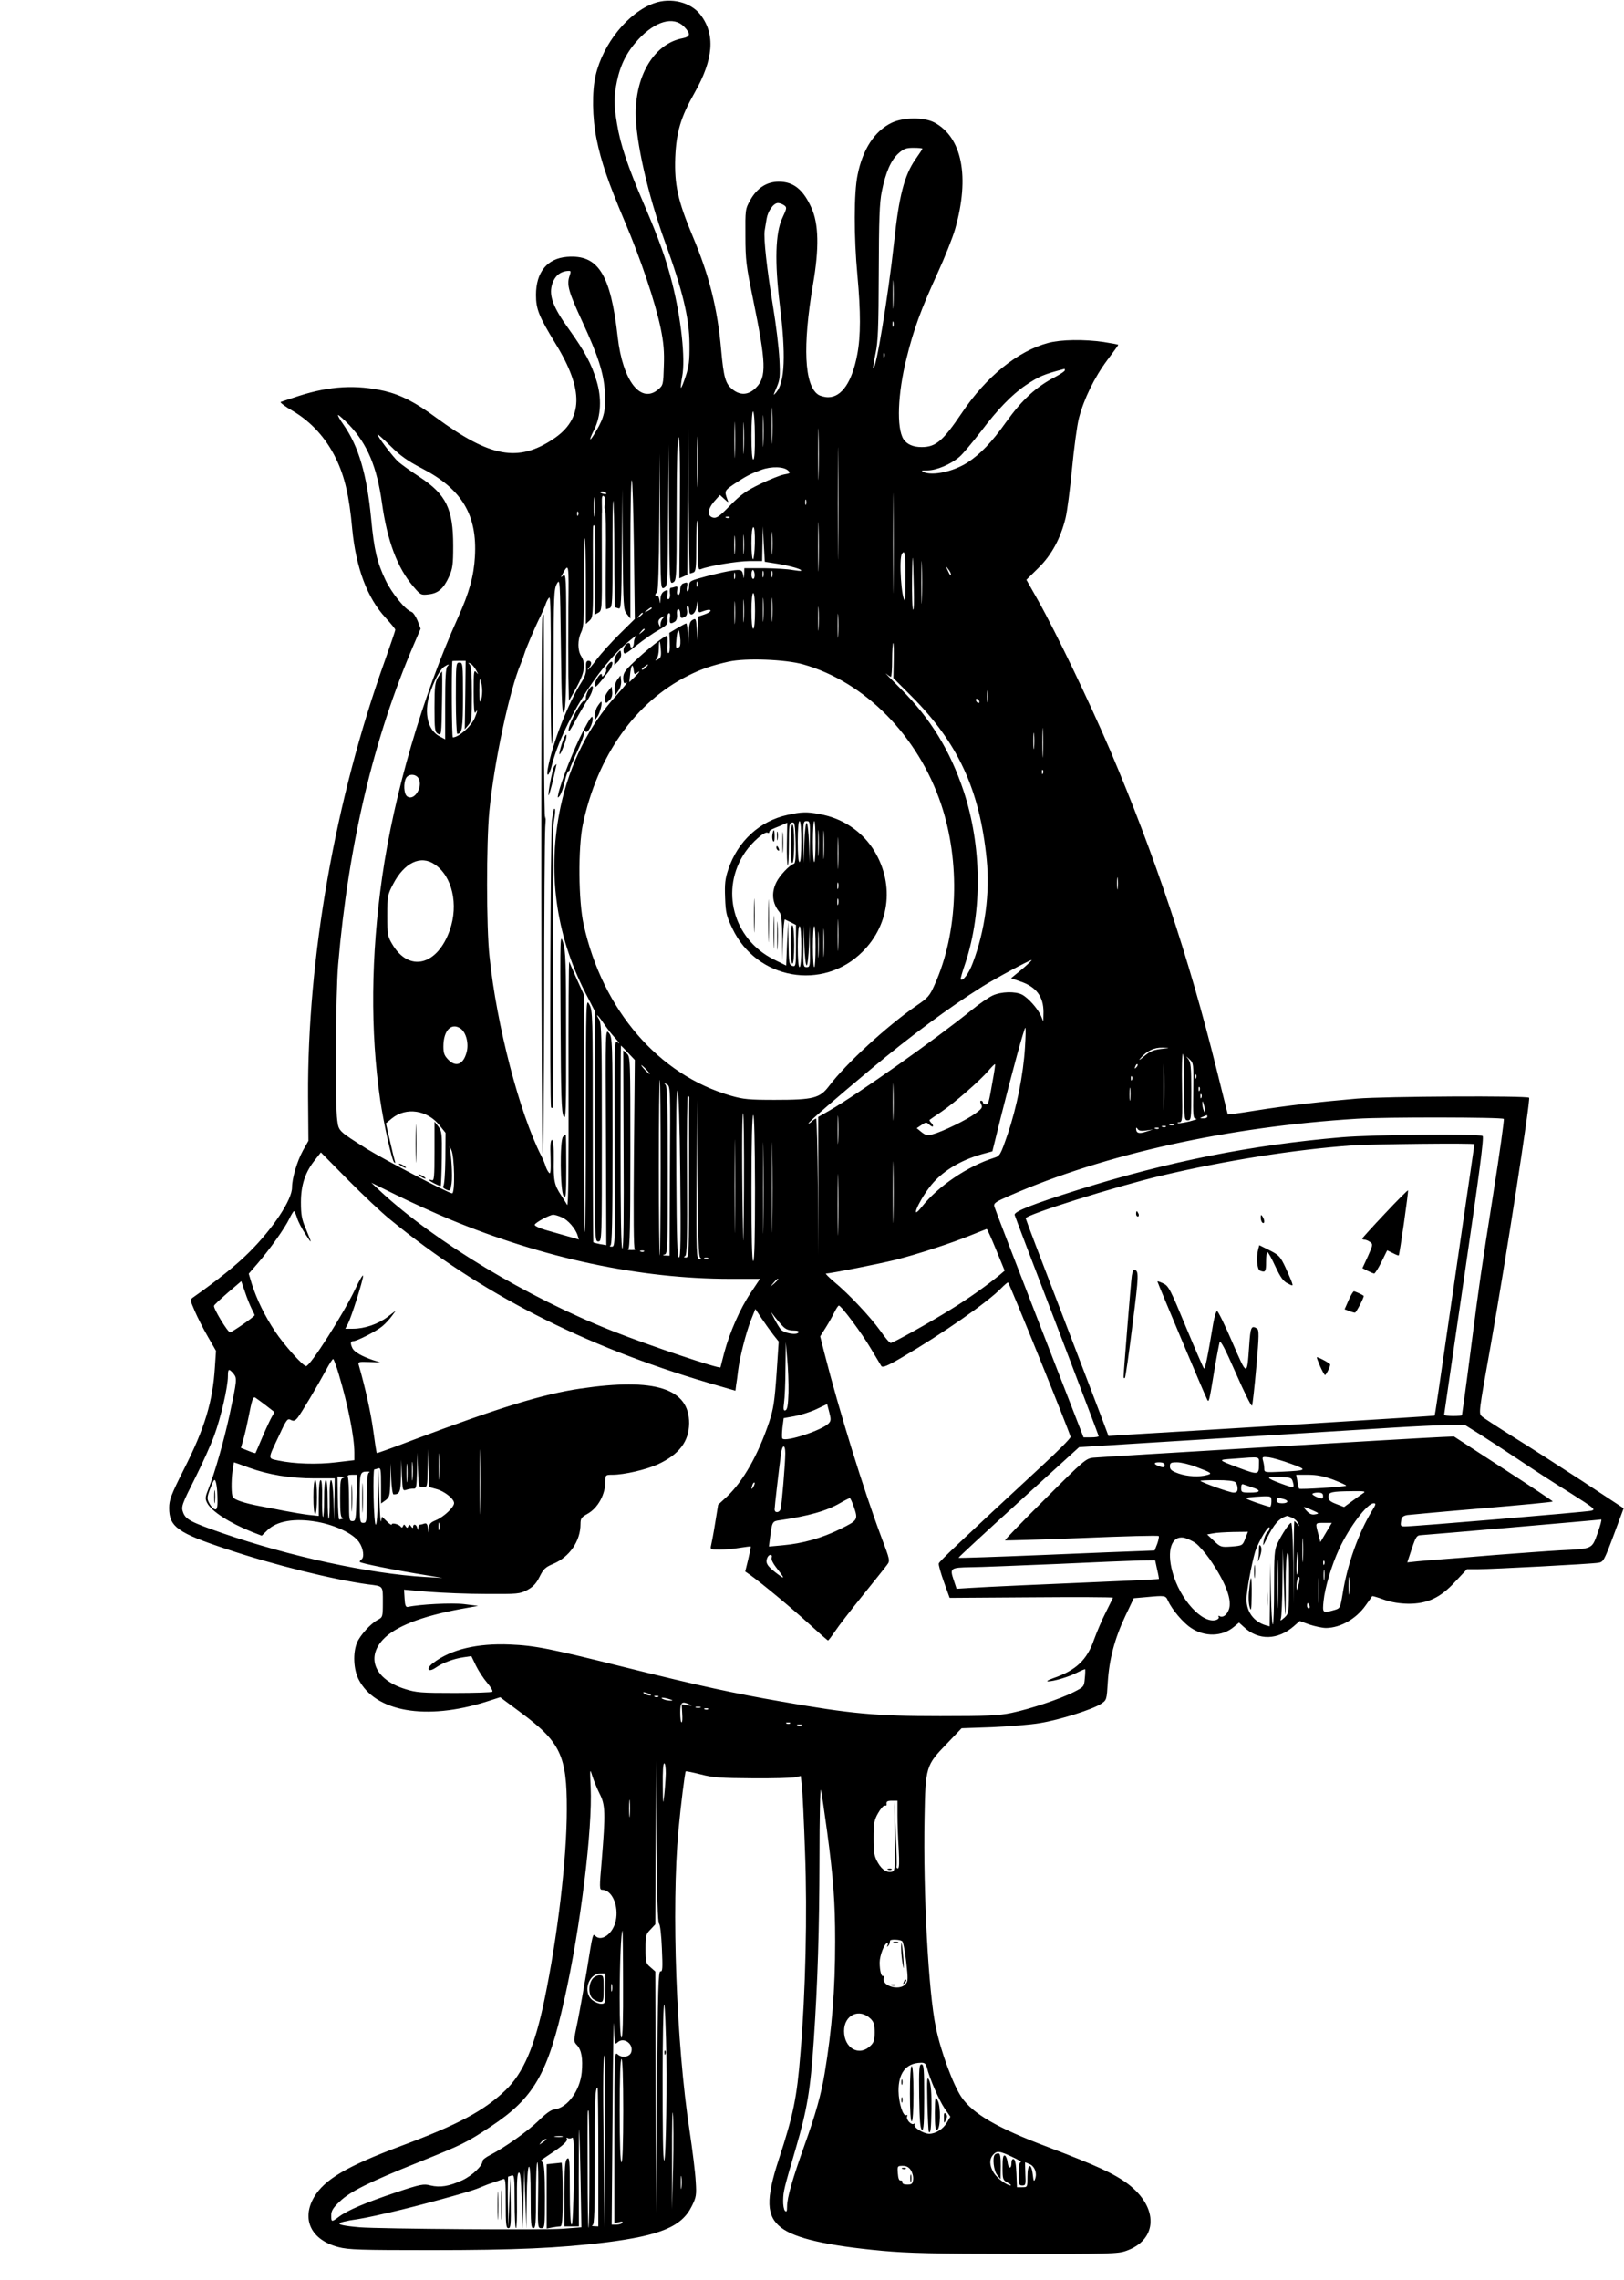 <?xml version="1.0" standalone="no"?>
<!DOCTYPE svg PUBLIC "-//W3C//DTD SVG 20010904//EN"
 "http://www.w3.org/TR/2001/REC-SVG-20010904/DTD/svg10.dtd">
<svg version="1.0" xmlns="http://www.w3.org/2000/svg"
 width="912pt" height="1280pt" viewBox="0 0 912 1280"
 preserveAspectRatio="xMidYMid meet">

<g transform="translate(0,1280) scale(0.1,-0.1)"
fill="#000000" stroke="none">
<path d="M3673 12782 c-145 -52 -286 -226 -328 -405 -21 -89 -19 -240 5 -357
26 -129 67 -247 157 -460 91 -213 173 -458 203 -602 17 -82 21 -133 18 -214
-3 -102 -4 -107 -31 -130 -98 -84 -200 47 -228 293 -40 355 -110 465 -285 451
-111 -9 -174 -86 -174 -214 0 -80 17 -121 109 -272 161 -261 157 -425 -12
-537 -197 -131 -353 -103 -656 119 -119 88 -200 129 -292 151 -159 36 -306 28
-478 -27 -53 -17 -100 -33 -105 -35 -4 -3 26 -26 68 -50 105 -62 187 -153 243
-268 49 -102 74 -208 91 -395 21 -217 84 -387 187 -498 30 -33 55 -63 55 -68
0 -4 -27 -84 -60 -177 -278 -776 -434 -1664 -430 -2442 l2 -250 -31 -55 c-33
-61 -61 -155 -61 -207 0 -69 -106 -229 -239 -362 -71 -71 -173 -154 -315 -254
-20 -14 -19 -15 8 -78 15 -35 48 -100 73 -143 l46 -80 -6 -90 c-12 -194 -56
-342 -174 -575 -72 -143 -83 -172 -83 -217 0 -106 47 -140 325 -232 259 -87
599 -171 790 -197 89 -11 85 -6 85 -100 0 -82 -1 -85 -28 -99 -40 -21 -99 -86
-117 -128 -24 -58 -20 -150 9 -207 93 -182 378 -232 717 -125 l78 25 113 -84
c226 -167 262 -244 261 -547 0 -275 -51 -708 -125 -1065 -54 -262 -119 -415
-220 -511 -120 -115 -266 -193 -588 -313 -304 -114 -427 -187 -486 -286 -73
-125 -17 -241 136 -281 57 -15 123 -17 520 -17 474 0 718 11 980 43 309 39
429 89 485 204 25 50 27 63 22 138 -2 46 -18 175 -35 288 -74 486 -102 1247
-62 1685 13 138 36 324 41 330 2 2 40 -6 84 -17 68 -18 113 -21 290 -22 116
-1 224 2 241 6 l31 7 6 -57 c4 -31 12 -200 18 -374 13 -343 3 -784 -26 -1128
-20 -249 -40 -345 -122 -595 -73 -223 -70 -318 14 -382 78 -60 257 -101 567
-130 145 -13 295 -17 751 -17 523 -1 574 0 620 17 178 63 182 244 10 375 -79
59 -175 103 -454 209 -279 105 -417 185 -481 278 -47 69 -117 257 -145 395
-41 198 -71 746 -63 1175 5 287 8 294 125 415 l83 87 172 6 c95 4 216 14 268
23 111 18 297 77 343 108 32 21 32 23 38 121 8 130 39 246 98 371 l48 101 69
6 c106 10 110 10 123 -20 23 -50 85 -124 130 -153 76 -51 175 -49 240 6 l29
24 29 -26 c80 -75 189 -73 280 7 l32 28 55 -20 c31 -10 72 -19 93 -19 82 1
170 52 223 128 19 26 35 49 36 51 2 1 31 -7 66 -20 43 -15 86 -22 138 -23 107
0 180 34 264 126 l64 68 63 0 c80 0 634 29 674 36 29 4 33 11 87 155 l56 151
-231 152 c-128 83 -303 196 -389 249 -86 54 -165 105 -176 115 -19 17 -18 22
49 397 83 465 225 1382 216 1392 -13 12 -812 8 -967 -5 -209 -18 -393 -39
-569 -67 -85 -14 -155 -23 -156 -22 0 1 -29 117 -64 257 -155 626 -347 1200
-596 1786 -115 268 -302 659 -406 844 l-65 115 67 66 c75 73 125 167 153 281
9 37 25 160 36 275 11 114 28 243 39 286 28 107 86 227 159 325 34 45 62 84
62 86 0 2 -37 9 -82 16 -111 16 -240 14 -311 -5 -170 -45 -349 -189 -486 -394
-106 -157 -146 -191 -225 -191 -48 0 -82 15 -102 44 -40 63 -33 255 17 455 40
163 82 276 173 475 41 89 86 202 100 251 83 293 39 515 -118 598 -58 30 -172
29 -238 -2 -96 -46 -163 -148 -192 -293 -21 -100 -21 -349 -1 -563 19 -207 19
-342 -1 -446 -29 -153 -87 -239 -163 -239 -20 0 -46 7 -57 15 -77 53 -87 272
-29 615 36 206 33 345 -9 435 -46 102 -101 145 -182 145 -68 0 -122 -35 -160
-102 -29 -52 -29 -55 -28 -203 0 -135 5 -170 42 -350 75 -365 78 -441 17 -502
-42 -42 -89 -45 -134 -7 -37 31 -47 65 -61 218 -21 237 -67 419 -161 642 -83
199 -102 287 -97 439 6 143 30 226 109 365 106 187 117 327 33 437 -54 71
-166 99 -261 65z m168 -131 c39 -40 37 -57 -8 -66 -155 -29 -262 -201 -263
-420 0 -157 68 -458 165 -725 99 -273 136 -427 137 -571 1 -94 -3 -127 -22
-183 -12 -37 -24 -66 -26 -63 -2 2 1 30 7 63 19 99 -6 326 -56 524 -35 138
-73 243 -157 440 -93 216 -134 338 -153 455 -19 112 -18 152 0 240 20 94 56
165 121 235 95 102 196 130 255 71z m1339 -686 c0 -2 -18 -30 -40 -61 -61 -88
-92 -206 -119 -464 -33 -302 -102 -722 -117 -707 -2 2 4 39 13 83 14 65 17
146 18 454 1 297 4 392 17 455 21 106 52 178 95 215 28 25 42 30 83 30 28 0
50 -2 50 -5z m-776 -318 c16 -12 15 -16 -11 -72 -39 -85 -43 -245 -14 -485 35
-281 29 -434 -19 -492 -19 -22 -19 -21 1 26 19 44 21 62 16 160 -3 61 -19 194
-36 296 -35 213 -53 380 -47 424 3 17 8 47 11 67 7 44 39 89 64 89 9 0 25 -6
35 -13z m-1206 -398 c-16 -47 -5 -88 71 -252 91 -197 121 -291 128 -397 6 -98
-3 -142 -48 -218 -39 -68 -47 -63 -12 6 38 77 43 177 13 274 -28 95 -66 165
-156 291 -86 119 -111 184 -95 245 14 51 46 79 93 81 15 1 15 -3 6 -30z m1819
-166 c-2 -37 -3 -9 -3 62 0 72 1 102 3 68 2 -34 2 -93 0 -130z m0 -115 c-3 -7
-5 -2 -5 12 0 14 2 19 5 13 2 -7 2 -19 0 -25z m-50 -170 c-3 -8 -6 -5 -6 6 -1
11 2 17 5 13 3 -3 4 -12 1 -19z m1013 -77 c0 -5 -24 -21 -52 -36 -111 -58
-187 -128 -279 -256 -80 -113 -144 -179 -216 -226 -80 -51 -195 -76 -248 -53
-15 7 -9 9 25 9 51 1 129 34 178 76 19 16 73 81 122 144 91 121 173 206 250
258 76 51 100 61 218 92 1 1 2 -3 2 -8z m-1643 -393 c-1 -46 -3 -9 -3 82 0 91
2 128 3 83 2 -46 2 -120 0 -165z m-50 -20 c-1 -40 -3 -8 -3 72 0 80 2 112 3
73 2 -40 2 -106 0 -145z m-160 -60 c-1 -46 -3 -9 -3 82 0 91 2 128 3 83 2 -46
2 -120 0 -165z m112 107 c1 -88 -2 -135 -9 -135 -6 0 -10 48 -10 135 0 74 4
135 9 135 5 0 10 -61 10 -135z m-62 -87 c-1 -40 -3 -8 -3 72 0 80 2 112 3 73
2 -40 2 -106 0 -145z m420 -135 c-1 -65 -3 -12 -3 117 0 129 2 182 3 118 2
-65 2 -171 0 -235z m110 -416 c-1 -139 -2 -22 -2 258 0 281 1 394 2 252 2
-142 2 -372 0 -510z m-2745 696 c102 -108 155 -236 183 -437 30 -213 86 -364
177 -470 40 -47 43 -48 85 -43 54 6 84 32 115 100 20 45 23 68 23 172 0 208
-39 288 -187 386 -51 33 -106 73 -122 87 -30 28 -116 141 -116 153 0 4 33 -26
73 -65 55 -55 96 -84 177 -126 224 -116 311 -261 297 -496 -6 -107 -32 -202
-94 -339 -200 -443 -360 -990 -427 -1460 -63 -442 -67 -864 -11 -1250 20 -134
65 -338 78 -350 7 -7 8 -5 5 5 -3 8 -16 60 -28 114 l-23 99 34 28 c80 65 199
47 268 -40 l33 -41 -1 -147 c-1 -85 -6 -150 -12 -153 -5 -4 2 -12 15 -18 24
-11 25 -10 32 34 6 41 -1 162 -12 203 -2 9 2 3 10 -14 19 -38 22 -245 5 -245
-19 0 -386 192 -476 248 -162 102 -161 101 -169 162 -13 85 -9 718 5 875 58
676 199 1271 426 1799 l37 86 -17 45 c-10 24 -25 47 -35 50 -34 11 -111 106
-145 178 -48 101 -64 168 -81 347 -24 247 -70 403 -154 524 -22 31 -36 56 -31
56 4 0 33 -26 63 -57z m1955 -320 c-1 -65 -3 -14 -3 112 0 127 2 180 3 118 2
-62 2 -165 0 -230z m-43 -513 c3 0 11 3 20 6 14 5 16 28 16 152 0 80 3 143 6
139 3 -3 5 -67 5 -143 -2 -128 -1 -136 16 -129 46 18 205 45 271 45 l72 0 2
98 2 97 5 -99 6 -100 76 -12 c75 -13 135 -31 128 -38 -2 -3 -24 0 -49 4 -25 5
-96 9 -157 10 l-113 0 -1 -32 c-2 -31 -2 -31 -6 -5 -4 22 -9 27 -31 27 -32 -1
-122 -20 -209 -45 -58 -16 -63 -20 -63 -46 0 -16 -4 -29 -9 -29 -4 0 -6 11 -3
25 5 27 3 28 -22 19 -10 -4 -16 -18 -16 -35 0 -16 -5 -29 -11 -29 -7 0 -9 10
-6 26 3 19 1 24 -10 20 -8 -3 -19 -6 -25 -6 -6 0 -8 -13 -6 -30 3 -16 -1 -31
-7 -34 -7 -2 -10 6 -7 26 4 28 3 29 -17 19 -14 -8 -21 -22 -22 -44 -2 -30 -2
-31 -6 -4 -2 15 -9 25 -14 22 -5 -4 -9 -2 -9 4 0 5 5 13 10 16 6 4 11 149 12
393 l3 387 2 -383 c3 -378 3 -382 23 -372 19 10 20 23 22 408 l3 397 2 -393
c3 -388 3 -392 23 -382 19 10 20 22 20 410 0 261 4 401 10 405 7 4 10 -123 8
-393 l-3 -399 23 10 22 10 2 411 3 411 2 -407 c2 -225 5 -408 7 -408z m1143
-57 c-1 -126 -2 -23 -2 227 0 250 1 353 2 228 2 -126 2 -330 0 -455z m-590
634 c13 -13 10 -15 -24 -21 -21 -4 -81 -28 -133 -53 -77 -37 -109 -59 -169
-120 -61 -63 -77 -74 -97 -69 -34 9 -31 47 7 91 l32 36 25 -23 c23 -21 25 -21
17 -3 -18 48 -16 51 37 87 68 45 91 57 153 80 57 21 129 19 152 -5z m-948
-917 c-47 -47 -105 -111 -128 -142 -24 -32 -46 -58 -49 -58 -3 0 -1 5 6 12 17
17 15 38 -3 38 -12 0 -15 -9 -14 -37 2 -26 -5 -51 -23 -79 -79 -124 -166 -348
-192 -491 -9 -53 9 -38 23 20 58 230 260 556 432 696 30 25 48 38 42 31 -7 -8
-13 -24 -13 -36 0 -13 -4 -26 -10 -29 -5 -3 -10 1 -10 9 0 9 -4 16 -9 16 -16
0 -33 -28 -29 -49 3 -18 11 -14 72 35 39 31 94 70 124 86 48 28 53 34 50 61
-2 17 2 32 8 34 7 2 9 -8 6 -27 -4 -31 3 -36 28 -20 9 6 14 21 12 40 -2 17 1
30 7 30 6 0 11 -11 11 -25 0 -27 6 -30 29 -16 8 5 12 19 9 35 -3 14 -1 26 3
26 5 0 9 -12 9 -26 0 -40 33 -27 41 16 l6 35 2 -34 c1 -22 5 -32 14 -28 40 15
57 17 57 8 0 -5 -16 -15 -35 -21 l-35 -12 -2 -66 -2 -67 -3 63 c-4 58 -5 62
-23 52 -16 -9 -20 -23 -22 -73 l-2 -62 -3 58 c-2 31 -6 57 -9 57 -3 0 -26 -12
-50 -26 l-45 -27 2 -55 c2 -31 -1 -57 -7 -59 -5 -2 -8 19 -6 47 2 27 1 50 -4
50 -13 0 -117 -82 -181 -144 -53 -50 -63 -64 -63 -93 0 -20 4 -32 10 -28 22
14 7 -8 -50 -71 -152 -167 -260 -384 -311 -619 -77 -361 -30 -718 137 -1046
l55 -107 -1 -646 c0 -641 0 -646 20 -646 20 0 20 5 20 613 0 538 -2 615 -16
635 -8 12 -13 22 -10 22 3 0 19 -20 35 -44 17 -25 37 -51 43 -58 7 -8 22 -25
33 -38 16 -19 16 -22 2 -11 -17 13 -17 -13 -15 -568 3 -575 3 -581 -17 -580
-11 0 -14 3 -7 6 9 4 12 130 12 586 0 563 -1 583 -20 607 -20 25 -20 23 -17
-583 l2 -608 -35 6 c-19 4 -36 8 -38 10 -1 1 -3 294 -3 651 0 622 -1 650 -19
684 -19 35 -19 32 -20 -624 0 -363 -2 -657 -5 -654 -3 3 -5 303 -5 668 l0 663
-39 86 c-21 47 -41 93 -44 101 -3 8 -5 -299 -4 -683 1 -470 -1 -693 -8 -682
-5 10 -21 34 -33 53 -39 59 -44 82 -42 200 1 78 -3 112 -10 112 -8 0 -11 -29
-8 -98 2 -73 0 -96 -8 -87 -6 6 -15 22 -19 35 -4 14 -15 41 -25 60 -123 242
-251 734 -291 1120 -18 164 -18 636 -1 815 27 276 113 680 177 830 7 17 16 41
20 55 10 33 61 153 90 210 12 25 26 56 30 70 4 13 13 29 19 35 8 9 10 -100 9
-414 -1 -254 2 -418 7 -406 5 11 9 210 9 442 0 387 2 425 18 455 18 32 18 25
23 -356 4 -323 7 -385 18 -363 9 21 12 124 12 404 0 349 -1 374 -17 362 -15
-13 -15 -12 -5 6 37 68 37 65 34 -187 -1 -134 -1 -306 0 -383 l3 -140 43 76
c46 84 53 132 26 175 -21 32 -21 92 0 135 14 28 16 68 16 277 -1 134 1 247 4
250 3 3 6 -104 6 -238 l0 -243 20 18 c20 18 21 29 20 264 -1 293 -2 271 8 271
4 0 6 -113 4 -251 l-3 -250 21 11 c20 11 21 18 20 278 -1 147 0 272 0 277 1 6
1 32 0 59 -1 35 2 46 10 41 8 -5 10 -20 7 -41 -3 -19 -3 -34 1 -34 4 0 6 -126
4 -280 -1 -154 -1 -280 2 -280 2 0 12 3 20 6 15 6 16 39 16 301 -1 162 1 298
4 301 3 3 6 -130 6 -296 0 -166 2 -302 4 -302 2 0 11 -3 20 -6 14 -6 16 28 18
332 l3 339 2 -339 c3 -320 4 -340 23 -363 l20 -26 0 385 c0 212 3 388 8 392 4
4 9 -169 12 -386 l5 -393 -86 -85z m-142 667 c-2 -23 -3 -1 -3 48 0 50 1 68 3
42 2 -26 2 -67 0 -90z m67 124 c4 -5 -3 -7 -14 -4 -23 6 -26 13 -6 13 8 0 17
-4 20 -9z m1123 -63 c-3 -7 -5 -2 -5 12 0 14 2 19 5 13 2 -7 2 -19 0 -25z m70
-350 c-1 -62 -3 -12 -3 112 0 124 2 174 3 113 2 -62 2 -164 0 -225z m-1350
290 c-3 -8 -6 -5 -6 6 -1 11 2 17 5 13 3 -3 4 -12 1 -19z m850 -14 c-3 -3 -12
-4 -19 -1 -8 3 -5 6 6 6 11 1 17 -2 13 -5z m240 -196 c-2 -29 -3 -6 -3 52 0
58 1 81 3 53 2 -29 2 -77 0 -105z m-98 52 c-1 -49 -6 -90 -10 -90 -5 0 -9 41
-9 90 0 56 4 90 11 90 6 0 9 -33 8 -90z m-62 -53 c-2 -23 -3 -1 -3 48 0 50 1
68 3 42 2 -26 2 -67 0 -90z m-50 1 c-2 -24 -4 -5 -4 42 0 47 2 66 4 43 2 -24
2 -62 0 -85z m1005 -210 c2 -64 0 -114 -4 -111 -5 2 -7 82 -6 176 2 173 6 151
10 -65z m45 -55 c-1 -54 -3 -10 -3 97 0 107 2 151 3 98 2 -54 2 -142 0 -195z
m-92 132 c0 -74 -1 -135 -3 -135 -19 0 -35 231 -17 260 16 26 20 1 20 -125z
m255 11 c0 -12 -5 -7 -19 24 -11 24 -11 24 3 6 9 -11 16 -24 16 -30z m-1102
-1 c1 -14 -3 -25 -8 -25 -6 0 -10 11 -10 25 0 14 4 25 8 25 4 0 9 -11 10 -25z
m49 -12 c-3 -10 -5 -4 -5 12 0 17 2 24 5 18 2 -7 2 -21 0 -30z m50 0 c-3 -10
-5 -4 -5 12 0 17 2 24 5 18 2 -7 2 -21 0 -30z m-210 -10 c-3 -10 -5 -4 -5 12
0 17 2 24 5 18 2 -7 2 -21 0 -30z m-210 -45 c-3 -7 -5 -2 -5 12 0 14 2 19 5
13 2 -7 2 -19 0 -25z m370 -185 c-2 -32 -3 -8 -3 52 0 61 1 87 3 58 2 -29 2
-78 0 -110z m50 0 c-2 -32 -3 -8 -3 52 0 61 1 87 3 58 2 -29 2 -78 0 -110z
m-160 -5 c-2 -29 -3 -6 -3 52 0 58 1 81 3 53 2 -29 2 -77 0 -105z m63 52 c0
-60 -4 -100 -10 -100 -6 0 -10 40 -10 100 0 60 4 100 10 100 6 0 10 -40 10
-100z m-113 -62 c-2 -29 -3 -6 -3 52 0 58 1 81 3 53 2 -29 2 -77 0 -105z m470
-35 c-2 -32 -3 -8 -3 52 0 61 1 87 3 58 2 -29 2 -78 0 -110z m-937 112 c0 -2
-10 -9 -22 -15 -22 -11 -22 -10 -4 4 21 17 26 19 26 11z m1047 -152 c-2 -32
-3 -8 -3 52 0 61 1 87 3 58 2 -29 2 -78 0 -110z m-1097 123 c0 -2 -8 -10 -17
-17 -16 -13 -17 -12 -4 4 13 16 21 21 21 13z m112 -28 c-7 -7 -12 -21 -13 -32
0 -21 0 -21 -9 -1 -5 14 -3 24 8 33 20 15 30 16 14 0z m-102 -62 c0 -2 -8 -10
-17 -17 -16 -13 -17 -12 -4 4 13 16 21 21 21 13z m195 -98 c-18 -14 -21 -9
-17 35 5 66 15 77 21 22 4 -29 2 -53 -4 -57z m-104 -16 c3 -35 0 -46 -16 -54
-17 -9 -18 -8 -7 3 6 7 12 33 12 58 0 55 7 51 11 -7z m1308 -60 l-2 -99 99
-99 c264 -264 386 -528 425 -919 19 -187 -9 -399 -78 -581 -22 -60 -56 -105
-68 -92 -2 2 10 44 27 93 96 293 91 658 -11 965 -76 227 -185 405 -350 570
-58 58 -96 97 -85 88 12 -10 24 -18 27 -18 4 0 7 43 7 95 0 52 3 95 6 95 3 0
4 -44 3 -98z m-509 -22 c347 -98 645 -400 775 -785 109 -324 96 -720 -36
-1013 -28 -63 -37 -74 -102 -118 -164 -113 -396 -325 -491 -451 -52 -69 -88
-78 -306 -78 -142 0 -176 3 -245 23 -407 117 -721 481 -827 960 -30 132 -32
433 -5 562 81 386 295 689 592 837 69 35 135 58 226 78 94 22 320 13 419 -15z
m-1897 -172 l-3 -193 20 24 c18 21 20 38 20 175 0 108 -4 156 -12 165 -11 10
-10 11 3 6 8 -3 23 -20 33 -38 13 -23 13 -27 2 -13 -15 18 -16 10 -16 -110 0
-87 3 -124 10 -114 14 22 12 8 -4 -31 -20 -47 -90 -109 -123 -109 -6 0 -8 364
-3 428 0 1 17 2 38 2 l37 0 -2 -192z m-101 160 c-9 -9 -12 -69 -12 -210 l0
-199 -30 16 c-67 34 -90 129 -58 235 23 74 60 145 86 159 23 14 28 13 14 -1z
m1064 -37 c25 20 15 4 -14 -24 l-28 -27 4 38 c5 55 15 73 20 34 3 -28 6 -31
18 -21z m54 34 c-7 -8 -17 -15 -23 -15 -6 0 -2 7 9 15 25 19 30 19 14 0z
m-922 -135 c0 -19 -3 -44 -8 -55 -6 -13 -8 7 -8 60 0 55 3 72 8 55 4 -14 8
-41 8 -60z m2839 -57 c-2 -16 -4 -3 -4 27 0 30 2 43 4 28 2 -16 2 -40 0 -55z
m-47 -4 c0 -6 -4 -7 -10 -4 -5 3 -10 11 -10 16 0 6 5 7 10 4 6 -3 10 -11 10
-16z m357 -296 c-2 -38 -3 -7 -3 67 0 74 1 105 3 68 2 -38 2 -98 0 -135z m-50
40 c-2 -21 -4 -4 -4 37 0 41 2 58 4 38 2 -21 2 -55 0 -75z m50 -145 c-3 -8 -6
-5 -6 6 -1 11 2 17 5 13 3 -3 4 -12 1 -19z m-3506 -29 c26 -50 -28 -131 -66
-99 -17 14 -20 72 -5 101 14 26 56 25 71 -2z m90 -482 c99 -66 135 -226 85
-369 -70 -199 -228 -238 -322 -81 -27 45 -29 54 -29 163 0 109 2 118 32 175
63 122 155 166 234 112z m3836 -134 c-2 -16 -4 -3 -4 27 0 30 2 43 4 28 2 -16
2 -40 0 -55z m-537 -454 l-62 -51 51 -18 c90 -30 131 -85 131 -172 l-1 -53
-13 31 c-18 41 -72 102 -107 120 -38 19 -116 17 -164 -5 -22 -10 -76 -47 -120
-83 -205 -166 -629 -465 -795 -562 l-65 -37 0 -387 0 -387 -2 383 c-2 210 -6
382 -10 382 -3 0 -15 -7 -25 -17 -10 -9 -18 -13 -18 -10 0 7 151 138 355 308
218 182 431 340 620 459 75 47 265 149 278 150 4 0 -20 -23 -53 -51z m-3153
-334 c31 -22 47 -85 33 -134 -18 -67 -59 -84 -101 -42 -24 24 -29 38 -29 76 0
90 45 136 97 100z m3169 -106 c-9 -149 -46 -337 -97 -486 -41 -119 -43 -123
-78 -134 -148 -47 -312 -158 -404 -274 -66 -84 -25 20 44 111 64 84 167 148
293 184 l59 16 47 190 c63 252 132 504 138 504 3 0 2 -50 -2 -111z m-2229 -30
l38 -40 -5 -530 c-3 -348 -2 -530 5 -533 6 -3 -3 -4 -20 -4 -16 0 -24 2 -17 5
9 4 12 122 12 542 0 527 0 538 -20 556 l-20 18 2 -556 c2 -367 0 -557 -7 -557
-7 0 -10 197 -10 570 0 314 1 570 2 570 1 0 19 -18 40 -41z m3013 24 c-62 -6
-79 -13 -117 -45 -24 -21 -31 -24 -18 -9 35 41 77 61 125 59 39 -1 40 -2 10
-5z m-3 -320 c-1 -59 -3 -13 -3 102 0 116 2 164 3 108 2 -56 2 -151 0 -210z
m113 101 c0 -177 1 -184 20 -184 19 0 20 7 20 162 0 138 -3 164 -17 182 -15
19 -15 19 7 -1 23 -22 23 -25 21 -177 -2 -145 -1 -156 16 -157 10 -1 -7 -7
-37 -15 -30 -7 -59 -12 -65 -10 -5 3 -2 5 8 5 17 1 18 14 15 195 -2 107 0 192
5 189 4 -2 7 -87 7 -189z m-1075 40 c-23 -131 -24 -134 -40 -134 -8 0 -15 5
-15 10 0 6 -5 10 -10 10 -7 0 -7 -6 0 -20 9 -17 5 -24 -32 -51 -48 -36 -184
-102 -239 -117 -31 -8 -40 -7 -64 12 l-27 22 27 18 c25 17 28 17 46 0 20 -18
27 -6 7 14 -6 6 -10 13 -7 15 2 2 31 22 64 44 74 50 221 178 266 232 19 22 35
38 37 36 2 -1 -4 -43 -13 -91z m806 73 c-10 -9 -11 -8 -5 6 3 10 9 15 12 12 3
-3 0 -11 -7 -18z m-2751 -12 c13 -14 21 -25 18 -25 -2 0 -15 11 -28 25 -13 14
-21 25 -18 25 2 0 15 -11 28 -25z m1387 -268 c-1 -45 -3 -5 -3 88 0 94 2 130
3 82 2 -48 2 -125 0 -170z m1700 221 c-3 -8 -6 -5 -6 6 -1 11 2 17 5 13 3 -3
4 -12 1 -19z m-360 -10 c-3 -8 -6 -5 -6 6 -1 11 2 17 5 13 3 -3 4 -12 1 -19z
m-2647 -494 c0 -268 -3 -490 -5 -493 -3 -2 -5 220 -5 494 0 274 2 496 5 493 3
-3 5 -225 5 -494z m52 -18 l-2 -476 -23 1 c-17 1 -18 2 -4 6 16 4 17 35 17
472 0 360 -3 470 -12 480 -11 11 -9 12 7 3 20 -10 20 -19 17 -486z m2585 402
c-2 -18 -4 -6 -4 27 0 33 2 48 4 33 2 -15 2 -42 0 -60z m390 50 c-3 -8 -6 -5
-6 6 -1 11 2 17 5 13 3 -3 4 -12 1 -19z m-2917 -471 c4 -366 2 -467 -7 -467
-10 0 -13 106 -15 470 -2 310 0 469 7 467 6 -2 12 -173 15 -470z m2927 431
c-3 -8 -6 -5 -6 6 -1 11 2 17 5 13 3 -3 4 -12 1 -19z m-2876 -1 c-1 -4 -1
-207 -1 -452 0 -417 -1 -445 -17 -445 -13 0 -15 3 -5 8 10 7 12 102 10 455 -2
246 1 446 5 444 5 -1 8 -6 8 -10z m62 -899 c8 -5 7 -8 -5 -8 -17 0 -18 27 -16
448 l3 447 2 -439 c3 -337 6 -442 16 -448z m2835 822 c0 -9 -3 -7 -8 5 -5 11
-8 29 -8 40 0 16 2 15 8 -5 4 -14 8 -32 8 -40z m-2061 -167 c-2 -37 -3 -9 -3
62 0 72 1 102 3 68 2 -34 2 -93 0 -130z m-580 -465 c-1 -117 -2 -22 -2 212 0
234 1 329 2 213 2 -117 2 -309 0 -425z m51 205 c-1 -230 -4 -353 -5 -273 -7
368 -7 690 0 690 4 0 6 -188 5 -417z m62 -3 c0 -272 -3 -410 -10 -410 -7 0
-10 138 -10 410 0 255 4 410 10 410 6 0 9 -156 10 -410z m47 -207 c-1 -115 -2
-21 -2 207 0 228 1 322 2 208 2 -115 2 -301 0 -415z m50 4 c-1 -111 -2 -17 -2
208 0 226 1 316 2 202 2 -115 2 -299 0 -410z m2443 603 c0 -5 -10 -10 -22 -9
-22 0 -22 1 -3 9 11 5 21 9 23 9 1 1 2 -3 2 -9z m1665 -12 c3 -3 -23 -192 -59
-419 -69 -438 -80 -515 -121 -834 -14 -110 -32 -246 -40 -303 -8 -56 -15 -105
-15 -107 0 -3 -22 -5 -50 -5 -27 0 -50 3 -50 8 0 4 52 356 114 782 82 561 111
777 102 782 -21 14 -614 8 -791 -7 -512 -44 -972 -136 -1480 -295 -258 -81
-361 -122 -357 -141 2 -8 109 -289 238 -625 128 -336 234 -614 234 -617 0 -4
-19 -7 -43 -7 l-42 0 -248 638 c-136 350 -250 646 -253 658 -5 19 6 26 88 62
533 233 1226 386 1948 431 156 10 815 9 825 -1z m-1852 -35 c-7 -2 -19 -2 -25
0 -7 3 -2 5 12 5 14 0 19 -2 13 -5z m-46 -9 c-3 -3 -12 -4 -19 -1 -8 3 -5 6 6
6 11 1 17 -2 13 -5z m-111 -21 l39 6 -40 -13 c-40 -13 -55 -8 -55 19 0 6 4 4
9 -4 6 -9 20 -12 47 -8z m71 11 c-3 -3 -12 -4 -19 -1 -8 3 -5 6 6 6 11 1 17
-2 13 -5z m-1490 -496 c-1 -79 -3 -17 -3 137 0 154 2 218 3 143 2 -75 2 -201
0 -280z m3263 408 c0 -2 -9 -64 -20 -138 -11 -73 -51 -351 -90 -618 -98 -674
-111 -765 -114 -768 -2 -2 -1179 -75 -1726 -107 l-105 -7 -37 99 c-20 54 -125
327 -232 607 -108 280 -196 512 -196 516 0 20 507 179 760 239 359 85 751 147
1070 170 118 8 690 14 690 7z m-6090 -422 c505 -414 1085 -711 1792 -919 l148
-43 4 32 c3 17 8 54 11 81 9 74 44 212 72 283 l25 63 35 -53 c19 -28 48 -69
65 -91 l31 -39 -12 -181 c-11 -154 -17 -196 -42 -272 -62 -184 -144 -329 -236
-417 l-50 -46 -17 -104 c-9 -58 -20 -114 -23 -126 -5 -21 -2 -22 48 -22 30 0
81 4 113 10 33 5 61 9 62 7 1 -1 -5 -33 -14 -71 l-17 -69 30 -21 c69 -50 228
-182 325 -270 58 -53 107 -96 110 -96 3 0 21 24 40 52 19 29 89 119 155 201
66 82 128 159 137 172 17 22 16 27 -33 156 -99 264 -237 709 -320 1035 l-23
91 31 49 c17 27 39 66 49 87 10 20 21 37 25 37 13 0 128 -154 178 -239 28 -47
55 -92 60 -100 7 -11 31 -2 118 49 224 131 483 311 557 389 17 17 33 31 37 31
6 0 342 -830 351 -867 2 -7 -72 -81 -163 -165 -463 -429 -574 -534 -577 -546
-2 -8 11 -54 29 -104 l32 -89 458 3 c253 2 459 1 459 -2 0 -2 -18 -38 -39 -80
-21 -41 -51 -111 -67 -155 -39 -114 -101 -173 -229 -217 -27 -10 -41 -17 -30
-18 32 0 117 25 163 49 24 12 45 21 46 19 1 -2 1 -25 -2 -51 -4 -47 -5 -48
-64 -78 -76 -38 -239 -93 -348 -116 -72 -15 -134 -18 -400 -18 -361 0 -501 13
-888 81 -276 48 -460 88 -882 193 -424 106 -505 122 -645 128 -184 8 -333 -27
-433 -104 -42 -32 -29 -56 15 -26 38 27 100 50 154 58 l46 7 26 -54 c14 -29
43 -73 63 -96 20 -24 33 -46 29 -50 -4 -4 -100 -7 -213 -7 -186 0 -214 2 -277
22 -167 52 -221 173 -125 277 67 73 215 131 435 172 l100 18 -80 10 c-69 8
-248 -1 -315 -16 -11 -2 -16 9 -18 47 l-3 50 138 -12 c76 -6 222 -12 324 -12
176 -1 188 0 230 22 33 18 50 36 69 74 22 44 32 54 77 73 91 38 153 128 153
223 0 31 5 39 38 57 61 34 102 110 102 187 0 32 1 33 40 33 65 0 190 29 255
59 119 55 174 128 175 230 1 196 -192 257 -610 195 -212 -31 -457 -107 -939
-288 -112 -43 -204 -76 -205 -74 -2 2 -11 59 -20 127 -14 102 -45 241 -81 366
-6 19 -2 20 57 18 l63 -2 -41 13 c-61 21 -102 44 -114 65 -13 26 -13 41 3 41
21 0 131 56 164 84 18 15 42 41 54 58 l22 30 -47 -36 c-53 -40 -129 -66 -193
-66 l-44 0 15 28 c20 39 86 248 85 269 0 10 -20 -22 -43 -72 -67 -142 -254
-435 -277 -435 -17 0 -124 119 -175 196 -58 88 -101 176 -130 266 l-17 57 51
59 c67 78 152 197 177 250 11 23 23 42 26 42 3 0 11 -17 17 -37 6 -21 28 -63
48 -93 38 -59 38 -57 0 35 -21 48 -26 76 -26 145 0 97 24 170 80 239 l32 41
151 -153 c84 -85 190 -185 237 -223z m2517 -56 c-1 -79 -3 -17 -3 137 0 154 2
218 3 143 2 -75 2 -201 0 -280z m-2183 57 c528 -219 1070 -335 1577 -335 l167
0 -52 -78 c-60 -89 -118 -222 -149 -337 -11 -44 -21 -81 -21 -82 -5 -10 -399
122 -606 204 -477 188 -999 502 -1305 786 l-50 47 142 -70 c77 -38 211 -99
297 -135z m630 11 c35 -14 79 -65 90 -103 l7 -22 -63 18 c-35 10 -91 26 -126
36 -34 10 -61 23 -59 29 4 13 85 56 104 56 8 0 29 -6 47 -14z m2440 -183 l48
-117 -28 -24 c-73 -60 -179 -135 -275 -194 -124 -77 -324 -188 -337 -188 -6 0
-32 30 -58 68 -57 79 -175 205 -257 273 -32 27 -54 49 -48 49 25 0 296 54 386
76 128 32 316 94 425 138 47 19 88 35 91 36 3 0 27 -53 53 -117z m-1977 -9
c-3 -3 -12 -4 -19 -1 -8 3 -5 6 6 6 11 1 17 -2 13 -5z m360 -40 c-3 -3 -12 -4
-19 -1 -8 3 -5 6 6 6 11 1 17 -2 13 -5z m393 -117 c0 -2 -10 -12 -22 -23 l-23
-19 19 23 c18 21 26 27 26 19z m-2957 -164 c9 -18 17 -34 17 -37 0 -8 -127
-96 -138 -96 -13 0 -95 135 -90 149 1 5 37 38 78 74 l75 64 21 -61 c11 -34 28
-75 37 -93z m2984 -100 c15 -16 34 -23 58 -23 24 0 34 -4 29 -11 -10 -17 -83
-4 -100 18 -8 10 -24 36 -35 58 l-20 40 23 -30 c13 -16 33 -40 45 -52z m31
-372 c-2 -70 -7 -96 -17 -99 -11 -4 -13 5 -8 43 4 26 8 114 8 194 l2 146 8
-95 c5 -52 8 -137 7 -189z m-2525 102 c51 -171 87 -351 87 -439 l0 -42 -102
-12 c-106 -13 -237 -9 -325 10 -60 13 -61 3 5 142 41 89 47 96 65 86 17 -8 23
-6 39 13 21 27 108 173 159 267 18 34 36 62 40 62 3 0 18 -39 32 -87z m-592 5
c21 -27 21 -31 -22 -233 -32 -146 -82 -322 -118 -413 -19 -48 -20 -56 -7 -81
24 -46 125 -111 249 -161 l57 -22 32 31 c53 52 153 69 278 47 105 -19 205 -67
237 -115 24 -35 30 -85 13 -96 -5 -3 -10 -10 -10 -14 0 -7 194 -46 380 -76
l85 -14 -95 5 c-313 18 -762 115 -1143 247 -175 61 -203 76 -218 114 -13 34
-9 44 71 203 37 74 84 178 103 230 37 100 77 272 77 334 0 42 5 44 31 14z
m179 -176 c25 -19 47 -36 49 -38 2 -2 -3 -14 -11 -26 -8 -13 -32 -64 -53 -113
-21 -50 -39 -91 -40 -93 -2 -2 -20 4 -42 13 l-40 16 15 52 c8 29 20 81 27 117
20 102 26 121 39 113 6 -4 31 -22 56 -41z m3164 -103 c-35 -38 -240 -106 -260
-86 -4 3 -3 31 0 61 l7 54 61 11 c33 6 88 23 122 39 l61 29 12 -46 c10 -38 10
-48 -3 -62z m3657 -62 c46 -29 145 -94 219 -143 74 -50 202 -133 285 -184 142
-90 148 -95 120 -102 -29 -7 -993 -88 -1046 -88 -23 0 -25 3 -21 29 3 24 10
30 35 35 18 2 209 20 425 38 215 18 392 35 392 38 0 3 -125 86 -278 185 l-277
180 -70 -3 c-107 -4 -1904 -111 -1954 -116 -42 -4 -53 -13 -272 -232 -126
-125 -227 -230 -225 -232 3 -2 196 4 431 13 234 10 429 15 432 11 3 -3 -1 -23
-8 -43 l-15 -38 -74 -3 c-41 -1 -288 -11 -549 -22 -261 -11 -476 -18 -478 -16
-2 2 150 142 337 312 l340 309 267 17 c148 9 495 31 773 48 278 17 597 37 710
44 113 7 252 14 311 15 l105 1 85 -53z m-5614 -414 c-1 -82 -3 -15 -3 147 0
162 2 229 3 148 2 -82 2 -214 0 -295z m-230 175 c-2 -35 -3 -9 -3 57 0 66 1
94 3 63 2 -32 2 -86 0 -120z m1943 133 c0 -55 -20 -293 -26 -313 -7 -22 -34
-24 -34 -2 0 15 24 223 36 312 7 53 24 55 24 3z m-1960 -201 c46 -12 100 -55
100 -79 0 -23 -57 -77 -102 -96 -30 -12 -38 -21 -39 -43 l-2 -27 -4 28 c-3 21
-9 27 -20 23 -8 -3 -19 -6 -24 -6 -5 0 -10 -8 -10 -17 -1 -17 -2 -17 -6 0 -5
20 -23 23 -23 5 0 -9 -4 -8 -11 2 -9 12 -12 13 -16 1 -5 -11 -7 -11 -15 0 -8
12 -10 12 -15 0 -3 -8 -8 -9 -12 -3 -9 14 -51 25 -51 13 0 -5 -12 2 -27 17
l-28 27 -5 -25 c-3 -14 -7 47 -10 135 l-6 160 -2 -157 c-1 -92 -6 -158 -12
-158 -5 0 -10 66 -12 155 -2 85 0 155 4 155 3 0 13 3 22 6 14 5 16 -7 16 -95
l0 -102 25 18 c23 17 25 25 27 113 l2 95 3 -87 c2 -49 8 -88 13 -88 35 0 40
13 42 104 l2 91 3 -88 c4 -86 4 -88 26 -81 12 4 30 7 40 6 15 -1 17 11 19 101
l2 102 3 -97 c4 -97 4 -98 28 -98 25 0 25 0 27 108 l2 107 3 -107 4 -107 39
-11z m-133 58 c-2 -24 -4 -5 -4 42 0 47 2 66 4 43 2 -24 2 -62 0 -85z m4753
77 c0 -55 -6 -56 -110 -17 -124 47 -123 46 -35 52 161 12 145 16 145 -35z
m179 7 c97 -35 93 -38 -56 -45 -89 -4 -93 -4 -93 17 0 11 -3 32 -7 45 -6 22
-4 23 33 19 21 -3 77 -19 123 -36z m-4962 -94 c-2 -24 -4 -5 -4 42 0 47 2 66
4 43 2 -24 2 -62 0 -85z m-889 72 c111 -40 231 -60 368 -60 l114 0 -2 -117 -2
-118 -3 113 c-2 67 -8 112 -14 112 -6 0 -9 -39 -8 -105 1 -58 -1 -109 -5 -112
-3 -4 -6 44 -6 105 0 68 -4 112 -10 112 -6 0 -10 -42 -10 -107 0 -58 -3 -104
-6 -100 -4 3 -6 51 -5 107 1 65 -2 100 -8 100 -7 0 -11 -37 -11 -101 l0 -100
-57 6 c-32 4 -92 14 -133 22 -41 8 -106 21 -145 28 -83 16 -137 34 -147 49 -9
14 -10 88 -2 150 4 25 7 46 8 46 1 0 39 -13 84 -30z m5142 14 c0 -11 -6 -14
-22 -9 -39 12 -44 25 -10 25 22 0 32 -5 32 -16z m175 -9 c88 -33 95 -38 65
-46 -45 -13 -112 -9 -161 8 -39 14 -49 22 -49 40 0 20 5 23 40 23 22 0 69 -11
105 -25z m-4642 -32 c-10 -3 -13 -42 -13 -144 0 -132 -1 -139 -20 -139 -19 0
-20 7 -20 139 0 145 1 149 45 149 11 0 14 -2 8 -5z m-71 -143 c-3 -121 -4
-130 -23 -130 -18 0 -19 8 -19 114 0 63 -3 121 -6 130 -5 12 0 16 22 16 l29 0
-3 -130z m5484 103 c41 -16 74 -31 74 -34 0 -6 -260 -23 -265 -17 -1 2 -5 20
-9 41 l-7 37 67 0 c49 0 87 -8 140 -27z m-5558 10 c-16 -4 -18 -18 -18 -114 0
-80 3 -109 13 -110 9 0 9 -2 0 -6 -7 -2 -15 -4 -18 -4 -4 1 -7 55 -8 121 l-2
120 25 -1 c17 -1 19 -3 8 -6z m5333 -25 c9 -34 6 -34 -68 -7 -86 32 -88 40 -9
37 66 -3 70 -4 77 -30z m-6041 -54 c4 -84 1 -104 -15 -97 -9 3 -22 18 -30 34
-13 25 -13 33 7 85 18 46 23 53 29 37 4 -11 8 -38 9 -59z m5718 54 c7 -7 12
-22 12 -35 0 -17 -6 -23 -23 -23 -20 0 -175 55 -186 66 -2 2 38 4 90 4 61 0
99 -4 107 -12z m-2707 -25 c-12 -20 -14 -14 -5 12 4 9 9 14 11 11 3 -2 0 -13
-6 -23z m2802 -4 c52 -17 46 -29 -13 -29 -47 0 -50 2 -50 26 0 17 4 24 13 20
6 -2 29 -10 50 -17z m623 -32 c-10 -7 -39 -27 -63 -45 l-45 -33 -44 17 c-34
13 -44 22 -44 40 0 27 16 31 135 32 66 1 77 -1 61 -11z m-226 -16 c0 -17 -3
-18 -30 -8 -16 6 -30 15 -30 19 0 4 14 8 30 8 23 0 30 -5 30 -19z m-290 -31
c0 -16 -4 -30 -8 -30 -5 0 -40 11 -78 24 -61 22 -65 25 -39 29 17 2 51 5 78 6
46 1 47 0 47 -29z m-2346 -27 c26 -76 25 -78 -76 -128 -104 -51 -211 -81 -324
-91 l-76 -7 7 54 c10 82 13 88 48 93 167 24 270 53 348 99 24 14 47 25 51 26
3 1 13 -20 22 -46z m2414 41 c32 -9 27 -24 -8 -24 -20 0 -30 5 -30 15 0 17 4
18 38 9z m497 -66 c-76 -124 -140 -305 -165 -466 -14 -82 -14 -82 -49 -92 -64
-18 -65 -17 -58 53 7 71 45 200 87 290 57 123 158 257 194 257 15 0 13 -6 -9
-42z m-335 3 c39 -17 40 -19 16 -23 -18 -4 -32 2 -47 18 -27 29 -23 29 31 5z
m-116 -41 c14 -5 30 -19 36 -32 10 -21 10 -21 -3 -5 -8 9 -16 17 -18 17 -2 0
-4 -105 -4 -232 l1 -233 -3 228 c-2 125 -7 227 -12 227 -10 0 -51 -61 -77
-115 -17 -35 -19 -64 -19 -247 0 -115 -3 -208 -7 -208 -4 0 -9 78 -11 173 l-3
172 -2 -178 -2 -178 -22 6 c-67 20 -108 76 -108 146 0 44 28 196 48 265 18 58
82 164 82 134 0 -7 -6 -18 -14 -24 -7 -6 -16 -27 -19 -46 -6 -34 -6 -34 17 12
42 83 67 112 113 127 1 1 13 -3 27 -9z m1718 -87 c-33 -91 -26 -88 -208 -97
-71 -4 -235 -16 -364 -26 -129 -11 -269 -22 -310 -25 -41 -3 -100 -8 -131 -11
l-56 -6 25 76 c23 68 28 76 51 77 25 1 998 85 1013 88 4 0 -5 -34 -20 -76z
m-6505 20 c-3 -10 -5 -2 -5 17 0 19 2 27 5 18 2 -10 2 -26 0 -35z m4980 -17
l-32 -54 -12 46 c-17 64 -18 62 32 62 l44 0 -32 -54z m-454 -35 c-15 -38 -16
-39 -77 -44 -59 -4 -62 -3 -99 32 l-38 36 33 6 c18 4 70 7 115 8 l81 1 -15
-39z m324 -118 c-2 -32 -3 -8 -3 52 0 61 1 87 3 58 2 -29 2 -78 0 -110z m-601
92 c18 -14 53 -54 77 -88 91 -132 129 -233 107 -286 -12 -31 -35 -45 -52 -34
-6 3 -8 1 -4 -5 3 -6 -3 -13 -14 -17 -77 -24 -205 116 -246 270 -33 120 -5
203 63 192 19 -4 50 -18 69 -32z m461 -337 c-1 -62 -3 -14 -3 107 0 121 2 172
3 113 2 -59 2 -158 0 -220z m41 -63 c2 6 3 82 2 170 0 94 4 166 10 175 7 10
10 -38 9 -162 -1 -176 -1 -176 -26 -200 -22 -19 -25 -20 -20 -5 4 10 8 103 9
205 l2 187 6 -190 c3 -104 7 -185 8 -180z m73 287 c-1 -31 -5 -59 -7 -62 -3
-2 -4 26 -3 63 1 37 5 65 7 62 3 -3 4 -31 3 -63z m-2958 32 c-3 -9 7 -30 24
-52 44 -56 51 -69 26 -51 -66 47 -84 68 -77 94 3 14 12 25 20 25 8 0 11 -6 7
-16z m2165 -65 c7 -29 11 -53 10 -54 -2 -1 -73 -5 -158 -9 -497 -21 -825 -36
-897 -41 l-81 -5 -17 51 c-22 65 -17 68 95 70 47 0 263 9 480 18 217 10 431
19 476 20 l81 1 11 -51z m939 29 c-3 -8 -6 -5 -6 6 -1 11 2 17 5 13 3 -3 4
-12 1 -19z m0 -85 c-2 -16 -4 -5 -4 22 0 28 2 40 4 28 2 -13 2 -35 0 -50z
m-30 -120 c-2 -32 -3 -6 -3 57 0 63 1 89 3 58 2 -32 2 -84 0 -115z m170 45
c-2 -24 -4 -7 -4 37 0 44 2 63 4 43 2 -21 2 -57 0 -80z m-286 40 c-9 -31 -9
-31 -10 -6 -1 30 11 67 16 51 2 -6 0 -26 -6 -45z m63 -113 c3 -8 1 -15 -4 -15
-6 0 -10 7 -10 15 0 8 2 15 4 15 2 0 6 -7 10 -15z m-3709 -495 c13 -6 15 -9 5
-9 -8 0 -22 4 -30 9 -18 12 -2 12 25 0z m52 -16 c-3 -3 -12 -4 -19 -1 -8 3 -5
6 6 6 11 1 17 -2 13 -5z m63 -14 c20 -6 21 -8 5 -8 -11 0 -29 3 -40 8 -25 11
1 11 35 0z m115 -31 c15 -7 12 -7 -14 -3 l-33 6 3 -51 c2 -28 1 -51 -3 -51 -5
0 -8 25 -8 55 0 59 9 66 55 44z m58 -16 c-7 -2 -19 -2 -25 0 -7 3 -2 5 12 5
14 0 19 -2 13 -5z m44 -9 c-3 -3 -12 -4 -19 -1 -8 3 -5 6 6 6 11 1 17 -2 13
-5z m460 -80 c-3 -3 -12 -4 -19 -1 -8 3 -5 6 6 6 11 1 17 -2 13 -5z m66 -11
c-7 -2 -19 -2 -25 0 -7 3 -2 5 12 5 14 0 19 -2 13 -5z m-802 -1113 c6 -4 13
-64 16 -139 5 -110 4 -132 -8 -129 -12 3 -15 -101 -19 -677 l-5 -680 -3 678
-2 678 -27 24 c-26 22 -28 28 -28 103 0 74 2 83 28 109 l27 29 2 460 3 459 2
-454 c2 -306 7 -457 14 -461z m38 843 c-1 -32 -5 -87 -9 -123 -6 -58 -7 -51
-8 58 -1 76 2 122 8 122 6 0 9 -25 9 -57z m-372 -113 c33 -64 34 -108 12 -378
-13 -148 -13 -162 2 -162 56 0 95 -90 77 -174 -15 -72 -80 -120 -115 -85 -14
14 -14 16 -48 -196 -15 -88 -37 -213 -50 -278 -25 -118 -25 -118 -5 -139 26
-28 34 -76 27 -153 -10 -103 -81 -200 -154 -208 -18 -2 -49 -24 -89 -64 -61
-59 -188 -149 -271 -192 -24 -12 -43 -27 -43 -33 0 -28 -57 -82 -114 -109 -75
-34 -124 -42 -179 -29 -38 10 -55 7 -193 -39 -170 -57 -274 -101 -321 -137
-41 -31 -43 -30 -43 8 0 25 10 42 48 78 58 56 165 109 442 220 248 100 266
108 405 200 243 161 321 295 415 717 90 401 158 955 147 1188 -5 105 -4 108 9
65 8 -25 26 -70 41 -100z m1278 -214 c35 -263 45 -393 45 -616 0 -273 -18
-494 -59 -741 -19 -116 -52 -233 -112 -400 -69 -194 -99 -297 -99 -348 0 -27
-3 -32 -12 -23 -6 6 -11 33 -10 59 1 51 5 66 70 288 65 222 83 329 102 610 22
326 31 618 32 1020 0 231 4 404 8 385 5 -19 20 -125 35 -234z m-1108 92 c-2
-24 -4 -7 -4 37 0 44 2 63 4 43 2 -21 2 -57 0 -80z m1503 -1 c0 -46 3 -132 7
-190 4 -76 3 -107 -5 -107 -6 0 -9 6 -7 13 2 6 0 91 -5 187 l-8 175 3 -193 c3
-159 1 -194 -11 -199 -29 -11 -60 7 -84 49 -21 37 -24 55 -24 138 0 83 3 102
25 140 14 25 31 44 37 43 7 -2 11 0 11 5 -3 18 3 22 31 22 l30 0 0 -83z
m-1541 -947 c1 -195 -2 -300 -9 -300 -6 0 -10 80 -10 223 0 196 8 377 16 377
1 0 3 -135 3 -300z m1567 242 c6 -4 16 -56 23 -116 11 -98 11 -110 -5 -127
-35 -39 -137 -7 -120 37 3 8 2 13 -3 10 -11 -7 -21 28 -21 76 0 39 27 108 42
108 5 0 6 -6 2 -12 -4 -8 -3 -10 2 -5 5 5 10 13 10 18 1 5 2 11 3 14 2 8 55 6
67 -3z m-1666 -267 c0 -83 -1 -85 -24 -85 -13 0 -35 9 -50 21 -54 43 -22 149
46 149 l28 0 0 -85z m37 -12 c-3 -10 -5 -2 -5 17 0 19 2 27 5 18 2 -10 2 -26
0 -35z m303 -268 c7 -224 0 -685 -10 -685 -7 0 -9 167 -9 483 2 431 10 522 19
202z m-271 -21 c35 32 93 -12 75 -58 -10 -25 -51 -31 -74 -11 -20 18 -20 14
-20 -465 l0 -482 26 6 c17 5 23 3 19 -4 -3 -5 -18 -10 -33 -10 l-27 0 5 617
c2 340 6 567 8 504 3 -109 3 -113 21 -97z m1420 132 c19 -19 23 -34 23 -76 0
-42 -4 -57 -23 -75 -64 -63 -149 -15 -149 82 0 91 86 130 149 69z m-1491 -688
l-3 -483 -5 432 c-5 408 -3 533 6 533 2 0 3 -217 2 -482z m102 172 c0 -187 -4
-290 -10 -290 -6 0 -10 103 -10 290 0 187 4 290 10 290 6 0 10 -103 10 -290z
m1705 243 c15 -62 67 -181 98 -228 l34 -49 -20 -34 c-21 -36 -63 -62 -99 -62
-32 0 -91 37 -82 52 4 6 3 8 -4 4 -14 -9 -44 23 -38 41 3 8 1 11 -4 8 -18 -11
-43 67 -44 135 -1 101 42 157 125 159 21 1 28 -5 34 -26z m-1845 -503 l0 -390
-22 1 c-13 0 -17 3 -10 6 10 4 12 83 12 371 -1 326 2 402 16 402 2 0 4 -175 4
-390z m420 -56 l-6 -239 0 300 c-1 165 2 273 5 239 3 -33 4 -168 1 -300z
m-470 -16 c0 -182 -2 -329 -5 -326 -3 3 -5 144 -5 314 -1 374 -1 344 5 344 3
0 5 -149 5 -332z m-150 -331 c-101 -8 -1026 -1 -1140 8 -92 8 -126 16 -110 25
8 4 33 10 55 14 68 10 96 15 235 47 140 32 429 111 477 130 58 24 69 28 98 37
17 6 38 13 48 17 16 7 17 -4 17 -134 0 -119 2 -141 15 -141 13 0 15 22 13 143
l-2 142 -6 -140 -6 -140 -2 143 c-1 78 0 142 2 142 2 0 11 3 20 6 14 5 16 -11
16 -145 0 -83 3 -151 8 -151 4 0 6 69 5 152 -1 109 1 155 10 160 9 5 13 -33
17 -155 l6 -162 4 170 4 170 6 -170 6 -170 2 172 c1 101 6 174 12 178 7 4 10
-55 10 -169 0 -150 2 -176 15 -176 13 0 15 27 15 185 0 102 3 185 8 185 4 0 6
-83 4 -185 -3 -181 -2 -185 18 -185 19 0 20 5 20 178 0 124 -4 182 -12 190 -6
6 -10 13 -7 15 2 2 27 19 54 37 68 45 96 71 88 83 -3 6 -1 7 6 3 6 -4 17 -3
24 2 9 8 11 -45 9 -239 -2 -152 -6 -249 -12 -249 -6 0 -10 75 -10 191 0 169
-2 190 -15 179 -12 -10 -15 -45 -15 -196 l0 -184 40 0 41 0 -1 263 c0 144 1
271 2 282 1 11 5 -108 8 -265 l5 -285 -105 -8z m-2 516 c-10 -2 -28 -2 -40 0
-13 2 -5 4 17 4 22 1 32 -1 23 -4z m-89 -16 c-2 -1 -13 -9 -24 -17 -19 -14
-19 -14 -6 3 7 9 18 17 24 17 6 0 8 -1 6 -3z m2616 -97 c33 -15 54 -29 48 -29
-9 -1 -13 -21 -13 -66 0 -59 2 -65 21 -65 19 0 20 5 17 65 -1 36 -2 65 -1 65
1 0 13 -5 27 -11 27 -13 41 -50 29 -82 -6 -18 -9 -14 -13 22 -8 71 -30 65 -30
-8 0 -61 0 -61 -30 -61 l-29 0 -3 77 c-2 50 -7 78 -15 81 -8 2 -13 -6 -13 -22
0 -37 -18 -32 -22 6 -2 17 -9 33 -15 36 -10 3 -13 -15 -13 -67 0 -66 2 -71 28
-85 15 -8 23 -15 17 -16 -21 0 -76 41 -95 72 -24 40 -25 75 -3 100 21 24 37
22 108 -12z m-570 -74 c9 -14 15 -37 13 -53 -3 -24 -8 -28 -33 -28 -19 0 -29
5 -27 13 1 6 -4 11 -10 10 -9 -2 -14 12 -16 40 -3 41 -2 42 27 42 21 0 35 -7
46 -24z m-1288 -98 c-2 -18 -4 -6 -4 27 0 33 2 48 4 33 2 -15 2 -42 0 -60z"/>
<path d="M2334 6380 c0 -96 2 -136 3 -87 2 48 2 126 0 175 -1 48 -3 8 -3 -88z"/>
<path d="M2440 6335 c0 -144 -2 -166 -15 -161 -8 3 -15 3 -15 1 0 -6 61 -37
65 -33 2 2 5 72 6 155 2 141 0 153 -20 179 l-21 27 0 -168z"/>
<path d="M2240 6266 c0 -3 9 -10 20 -16 11 -6 20 -8 20 -6 0 3 -9 10 -20 16
-11 6 -20 8 -20 6z"/>
<path d="M2350 6206 c0 -3 9 -10 20 -16 11 -6 20 -8 20 -6 0 3 -9 10 -20 16
-11 6 -20 8 -20 6z"/>
<path d="M3046 9334 c-9 -23 -7 -2997 2 -3011 4 -6 7 381 8 860 0 480 3 917 6
972 4 55 3 78 0 50 -4 -27 -7 219 -7 547 0 329 -1 598 -1 598 -1 0 -5 -7 -8
-16z"/>
<path d="M3468 9133 c-10 -11 -18 -30 -18 -44 l0 -23 21 20 c12 13 19 31 17
44 -3 22 -3 22 -20 3z"/>
<path d="M3417 9072 c-11 -12 -16 -25 -13 -30 3 -5 -1 -18 -9 -28 -11 -15 -15
-16 -15 -4 -1 24 -40 -29 -40 -54 1 -23 8 -15 76 71 31 39 31 78 1 45z"/>
<path d="M3467 8984 c-11 -15 -17 -37 -15 -57 l3 -32 18 27 c11 15 17 39 15
56 l-3 30 -18 -24z"/>
<path d="M3307 8930 c-9 -13 -17 -35 -17 -48 0 -13 -4 -21 -9 -17 -13 7 -79
-112 -87 -156 -4 -27 4 -17 38 46 24 44 56 99 72 122 31 47 35 98 3 53z"/>
<path d="M3413 8917 c-13 -17 -19 -35 -16 -48 6 -20 6 -20 25 -1 13 12 18 29
16 48 l-3 29 -22 -28z"/>
<path d="M3356 8835 c-9 -13 -16 -37 -16 -52 l0 -27 16 22 c14 20 29 82 20 82
-2 0 -11 -11 -20 -25z"/>
<path d="M3274 8694 c-49 -93 -124 -283 -138 -349 -6 -27 -5 -28 8 -12 7 10
20 44 27 77 7 33 17 60 21 60 4 0 8 5 8 11 0 6 18 49 40 96 22 47 40 95 40
107 0 14 3 17 8 9 11 -17 45 48 40 77 -2 16 -16 -3 -54 -76z"/>
<path d="M3155 8624 c-23 -73 -14 -80 12 -9 12 30 17 57 13 60 -4 2 -15 -20
-25 -51z"/>
<path d="M3113 8498 c-10 -13 -38 -157 -32 -163 2 -2 13 37 25 86 11 49 20 89
19 89 -2 0 -7 -6 -12 -12z"/>
<path d="M3110 8254 c-1 -5 -5 -29 -10 -54 -9 -45 -14 -1609 -5 -1618 3 -3 7
-3 10 0 3 2 4 288 2 634 -3 927 -3 935 6 988 5 26 6 51 3 54 -3 3 -6 1 -6 -4z"/>
<path d="M3148 7062 c2 -416 5 -506 17 -529 13 -25 15 25 14 447 0 417 -2 482
-17 529 -16 52 -17 35 -14 -447z"/>
<path d="M3162 6418 c-19 -19 -16 -307 3 -332 13 -18 15 0 15 162 0 100 -1
182 -3 182 -2 0 -8 -5 -15 -12z"/>
<path d="M4424 8225 c-157 -34 -281 -147 -334 -306 -18 -53 -21 -81 -18 -159
3 -85 8 -104 41 -173 136 -287 509 -353 731 -130 158 157 180 394 56 581 -67
100 -173 169 -296 191 -72 14 -103 13 -180 -4z m35 -274 c-26 -8 -81 -67 -99
-104 -30 -61 -23 -119 18 -169 10 -12 14 -50 15 -145 l1 -128 3 118 c2 65 7
117 11 115 4 -2 19 -10 35 -17 l27 -14 0 -118 c0 -112 -1 -117 -20 -112 -18 5
-20 15 -22 127 l-2 121 -6 -123 -5 -123 -71 35 c-228 115 -302 393 -159 602
39 57 110 118 125 109 6 -3 10 -2 10 3 0 6 6 12 13 15 6 3 29 13 50 21 l38 17
-2 -116 c-1 -64 1 -119 5 -122 3 -4 6 48 6 115 0 107 2 121 18 124 15 3 17 -8
20 -112 2 -79 -1 -116 -9 -119z m41 124 c0 -70 -4 -115 -10 -115 -6 0 -10 45
-10 115 0 70 4 115 10 115 6 0 10 -45 10 -115z m48 -2 l-2 -118 -3 113 c-2 61
-8 112 -13 112 -5 0 -11 -51 -13 -112 l-3 -113 -2 118 c-2 111 -1 117 18 117
19 0 20 -6 18 -117z m32 2 c0 -63 -3 -115 -7 -115 -5 0 -8 52 -8 115 0 63 3
115 8 115 4 0 7 -52 7 -115z m17 -67 c-2 -35 -3 -9 -3 57 0 66 1 94 3 63 2
-32 2 -86 0 -120z m30 -15 c-2 -37 -3 -9 -3 62 0 72 1 102 3 68 2 -34 2 -93 0
-130z m80 -55 c-1 -40 -3 -8 -3 72 0 80 2 112 3 73 2 -40 2 -106 0 -145z m0
-125 c-3 -10 -5 -4 -5 12 0 17 2 24 5 18 2 -7 2 -21 0 -30z m0 -90 c-3 -10 -5
-4 -5 12 0 17 2 24 5 18 2 -7 2 -21 0 -30z m0 -245 c-1 -40 -3 -8 -3 72 0 80
2 112 3 73 2 -40 2 -106 0 -145z m-80 -35 c-2 -37 -3 -9 -3 62 0 72 1 102 3
68 2 -34 2 -93 0 -130z m-30 -5 c-2 -35 -3 -9 -3 57 0 66 1 94 3 63 2 -32 2
-86 0 -120z m-97 47 c0 -70 -4 -115 -10 -115 -6 0 -10 45 -10 115 0 70 4 115
10 115 6 0 10 -45 10 -115z m30 -105 c5 0 11 51 13 113 l3 112 2 -117 c2 -112
1 -118 -18 -118 -19 0 -20 6 -18 118 l2 117 3 -112 c2 -62 8 -113 13 -113z
m50 105 c0 -63 -3 -115 -7 -115 -5 0 -8 52 -8 115 0 63 3 115 8 115 4 0 7 -52
7 -115z"/>
<path d="M4440 8059 c0 -71 4 -108 10 -104 6 3 10 52 10 111 0 63 -4 104 -10
104 -6 0 -10 -44 -10 -111z"/>
<path d="M4394 8070 c0 -52 1 -74 3 -47 2 26 2 68 0 95 -2 26 -3 4 -3 -48z"/>
<path d="M4338 8116 c-3 -14 -1 -31 3 -38 6 -8 9 1 9 25 0 42 -6 48 -12 13z"/>
<path d="M4363 8105 c0 -22 2 -30 4 -17 2 12 2 30 0 40 -3 9 -5 -1 -4 -23z"/>
<path d="M4360 8041 c0 -6 4 -13 10 -16 6 -3 7 1 4 9 -7 18 -14 21 -14 7z"/>
<path d="M4314 7630 c0 -107 2 -151 3 -97 2 53 2 141 0 195 -1 53 -3 9 -3 -98z"/>
<path d="M4234 7660 c0 -85 2 -120 3 -77 2 42 2 112 0 155 -1 42 -3 7 -3 -78z"/>
<path d="M4344 7565 c0 -82 2 -115 3 -72 2 43 2 110 0 150 -1 40 -3 5 -3 -78z"/>
<path d="M4364 7545 c0 -71 1 -99 3 -62 2 37 2 96 0 130 -2 34 -3 4 -3 -68z"/>
<path d="M4440 7501 c0 -67 4 -111 10 -111 6 0 10 41 10 104 0 59 -4 108 -10
111 -6 4 -10 -33 -10 -104z"/>
<path d="M2560 8880 c0 -110 4 -200 8 -200 27 0 32 30 32 212 0 181 -1 188
-20 188 -19 0 -20 -7 -20 -200z"/>
<path d="M2460 8998 c-17 -29 -20 -51 -20 -170 0 -126 2 -138 20 -148 19 -10
19 -5 22 170 2 99 2 180 0 180 -1 0 -11 -15 -22 -32z"/>
<path d="M7777 5986 c-70 -74 -127 -137 -127 -140 0 -3 6 -6 13 -6 7 0 21 -6
31 -13 17 -12 16 -17 -12 -80 l-31 -67 29 -15 c16 -8 33 -15 37 -15 5 0 23 29
41 65 l32 65 31 -15 c17 -9 32 -15 34 -13 5 5 56 361 52 365 -2 1 -61 -57
-130 -131z"/>
<path d="M6380 5985 c0 -8 4 -15 10 -15 5 0 7 7 4 15 -4 8 -8 15 -10 15 -2 0
-4 -7 -4 -15z"/>
<path d="M7080 5963 c0 -12 5 -25 10 -28 13 -8 13 15 0 35 -8 12 -10 11 -10
-7z"/>
<path d="M7066 5787 c-12 -46 -7 -115 10 -121 30 -12 34 -6 34 49 0 30 3 55 8
55 4 -1 24 -36 44 -80 28 -60 44 -83 68 -95 31 -16 32 -16 25 5 -4 12 -21 51
-37 86 -28 59 -36 68 -88 94 l-58 29 -6 -22z"/>
<path d="M6356 5638 c-5 -34 -46 -541 -46 -567 0 -8 3 -11 7 -7 4 3 23 138 43
299 36 283 37 306 8 307 -4 0 -9 -15 -12 -32z"/>
<path d="M6500 5605 c0 -6 268 -643 279 -662 10 -19 11 -17 42 172 12 72 25
138 28 149 5 13 30 -34 91 -173 46 -105 87 -188 91 -183 3 4 14 101 24 215 16
180 16 210 4 218 -32 20 -37 9 -44 -98 -12 -172 -11 -173 -95 22 -41 95 -79
173 -85 174 -5 1 -15 -31 -22 -71 -31 -187 -46 -259 -52 -251 -4 4 -50 110
-102 235 -86 208 -96 228 -126 242 -18 9 -33 14 -33 11z"/>
<path d="M7573 5499 l-22 -50 25 -9 c14 -6 29 -10 33 -10 7 0 54 90 49 95 -9
7 -48 25 -55 25 -4 0 -18 -23 -30 -51z"/>
<path d="M7413 5130 c12 -27 25 -50 28 -50 6 0 29 46 29 59 0 6 -63 41 -75 41
-2 0 6 -22 18 -50z"/>
<path d="M1760 4395 c0 -57 4 -95 10 -95 6 0 10 38 10 95 0 57 -4 95 -10 95
-6 0 -10 -38 -10 -95z"/>
<path d="M2034 4390 c0 -74 1 -105 3 -67 2 37 2 97 0 135 -2 37 -3 6 -3 -68z"/>
<path d="M1974 4390 c0 -69 1 -97 3 -62 2 34 2 90 0 125 -2 34 -3 6 -3 -63z"/>
<path d="M1203 4395 c0 -33 2 -45 4 -27 2 18 2 45 0 60 -2 15 -4 0 -4 -33z"/>
<path d="M7070 4100 c0 -19 -2 -46 -5 -60 -3 -14 2 -5 10 19 10 29 11 49 5 60
-7 12 -9 8 -10 -19z"/>
<path d="M7043 3975 c0 -33 2 -45 4 -27 2 18 2 45 0 60 -2 15 -4 0 -4 -33z"/>
<path d="M7015 3874 c-5 -38 -3 -79 3 -97 8 -27 10 -16 11 66 1 53 -1 97 -3
97 -3 0 -8 -30 -11 -66z"/>
<path d="M7114 3825 c0 -49 1 -71 3 -48 2 23 2 64 0 90 -2 26 -3 8 -3 -42z"/>
<path d="M4988 2303 c7 -3 16 -2 19 1 4 3 -2 6 -13 5 -11 0 -14 -3 -6 -6z"/>
<path d="M5018 1893 c6 -2 18 -2 25 0 6 3 1 5 -13 5 -14 0 -19 -2 -12 -5z"/>
<path d="M5061 1854 c0 -21 4 -59 9 -84 6 -34 7 -25 3 35 -6 84 -14 115 -12
49z"/>
<path d="M5076 1673 c-6 -14 -5 -15 5 -6 7 7 10 15 7 18 -3 3 -9 -2 -12 -12z"/>
<path d="M5008 1653 c7 -3 16 -2 19 1 4 3 -2 6 -13 5 -11 0 -14 -3 -6 -6z"/>
<path d="M3326 1688 c-24 -34 -21 -94 6 -112 12 -9 30 -16 40 -16 16 0 18 10
18 75 0 73 -1 75 -24 75 -14 0 -32 -10 -40 -22z"/>
<path d="M3731 1274 c0 -11 3 -14 6 -6 3 7 2 16 -1 19 -3 4 -6 -2 -5 -13z"/>
<path d="M5162 1028 c2 -134 6 -182 16 -186 9 -3 12 38 12 182 0 160 -2 186
-15 186 -13 0 -15 -24 -13 -182z"/>
<path d="M5110 1045 c0 -97 4 -155 10 -155 6 0 10 58 10 155 0 97 -4 155 -10
155 -6 0 -10 -58 -10 -155z"/>
<path d="M5208 993 c2 -87 6 -160 8 -162 10 -11 13 13 15 129 1 87 -3 135 -12
158 -13 30 -14 17 -11 -125z"/>
<path d="M5062 1110 c0 -14 2 -19 5 -12 2 6 2 18 0 25 -3 6 -5 1 -5 -13z"/>
<path d="M5062 1010 c0 -14 2 -19 5 -12 2 6 2 18 0 25 -3 6 -5 1 -5 -13z"/>
<path d="M5250 937 c0 -75 3 -98 13 -95 19 7 21 131 3 165 -14 27 -15 23 -16
-70z"/>
<path d="M5301 910 c0 -33 1 -34 11 -12 8 17 8 26 0 34 -9 9 -12 4 -11 -22z"/>
<path d="M3108 653 l-38 -4 0 -181 0 -180 31 6 c17 3 38 6 45 6 11 0 14 34 14
180 0 99 -3 179 -7 178 -5 -1 -25 -3 -45 -5z"/>
<path d="M2814 420 c0 -74 1 -105 3 -67 2 37 2 97 0 135 -2 37 -3 6 -3 -68z"/>
<path d="M2794 415 c0 -72 1 -99 3 -62 2 37 2 96 0 130 -2 34 -3 4 -3 -68z"/>
<path d="M5587 703 c-15 -15 -7 -91 13 -114 l19 -24 1 73 c0 53 -3 72 -13 72
-8 0 -17 -3 -20 -7z"/>
<path d="M5068 623 c7 -3 16 -2 19 1 4 3 -2 6 -13 5 -11 0 -14 -3 -6 -6z"/>
<path d="M5112 570 c0 -19 2 -27 5 -17 2 9 2 25 0 35 -3 9 -5 1 -5 -18z"/>
</g>
</svg>
